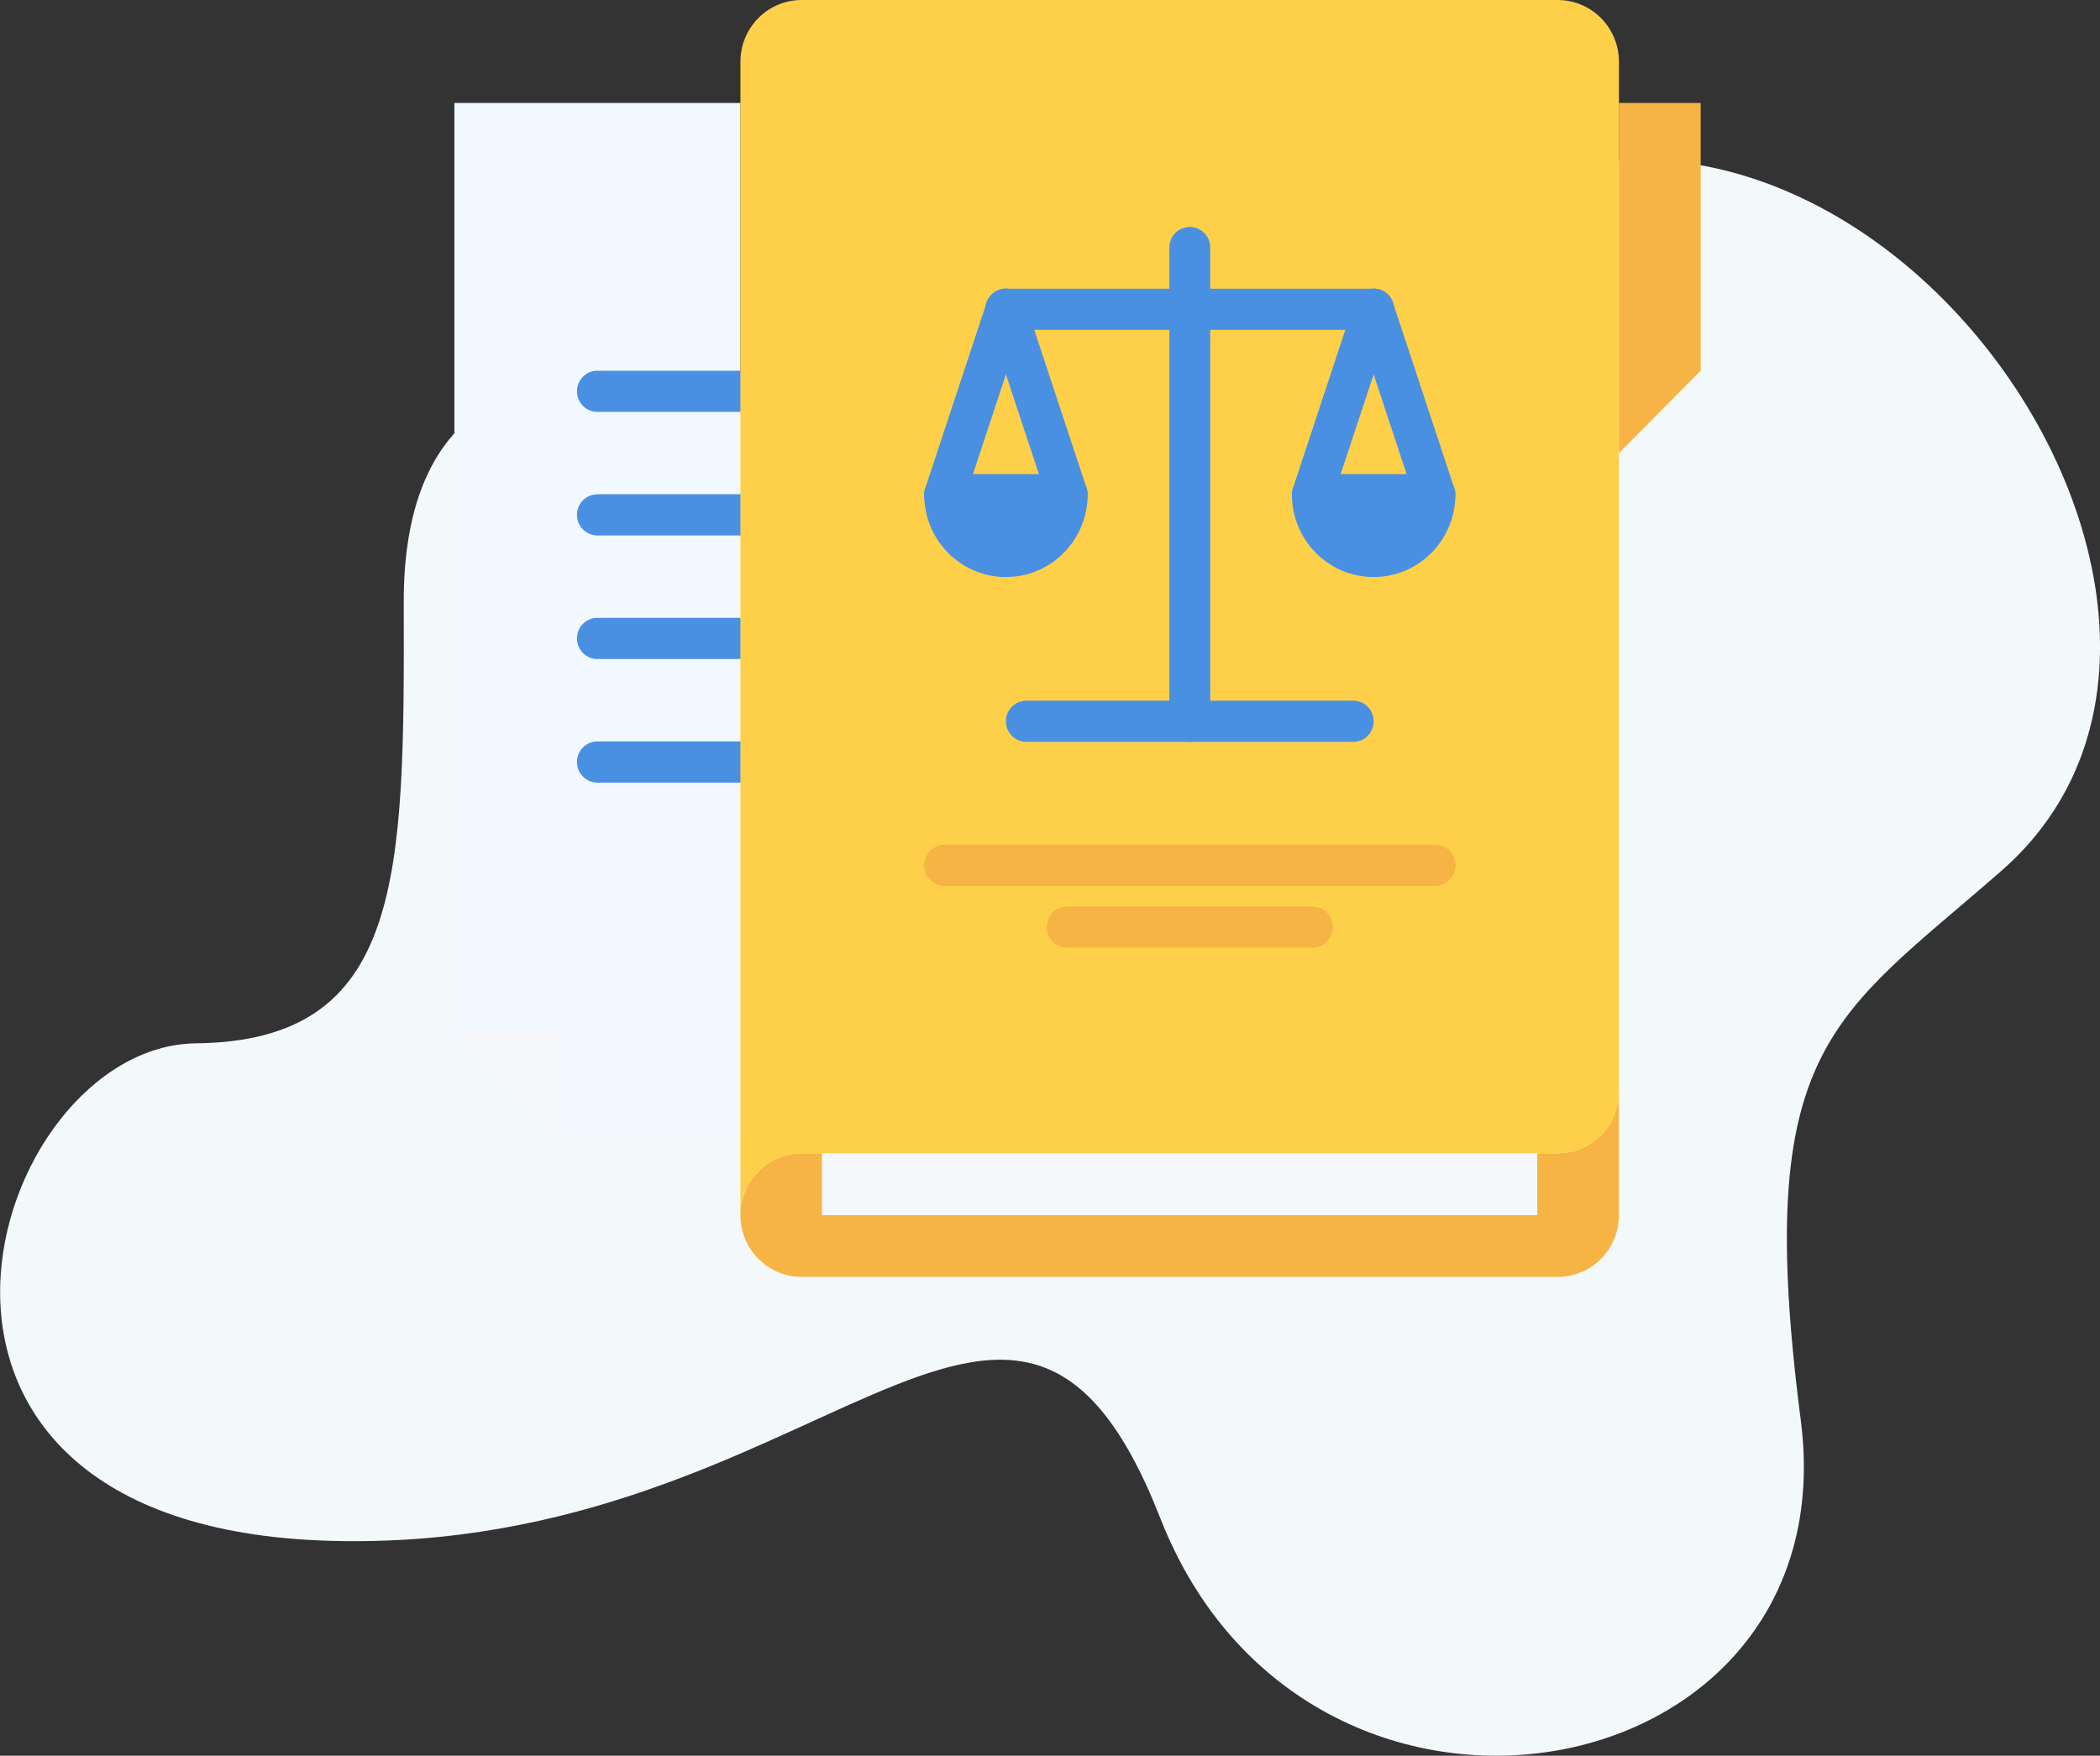 <?xml version="1.0" encoding="UTF-8"?>
<svg width="171px" height="143px" viewBox="0 0 171 143" version="1.1" xmlns="http://www.w3.org/2000/svg" xmlns:xlink="http://www.w3.org/1999/xlink">
    <rect x="0" y="0" width="171" height="143" fill="#333333" stroke="none"/>
    <!-- Generator: Sketch 57 (83077) - https://sketch.com -->
    <title>Group 20@1,5x</title>
    <desc>Created with Sketch.</desc>
    <g id="Page-1" stroke="none" stroke-width="1" fill="none" fill-rule="evenodd">
        <g id="EPIPAY-Homepage" transform="translate(-786, -1046)">
            <g id="Icon" transform="translate(771, 1032)">
                <g id="Group-20">
                    <path d="M76.87,47.472 C76.87,47.472 47.81,35.22 47.877,63.081 C47.931,85.372 47.895,98.787 30.956,98.978 C14.017,99.17 1.763,138.327 41.813,139.497 C81.864,140.666 97.487,107.036 109.48,137.652 C121.472,168.267 165.582,160.256 161.638,129.709 C157.693,99.161 164.24,96.95 177.985,84.917 C204.893,61.36 158.298,1.38 123.511,39.197 C88.723,77.014 89.521,55.86 76.87,47.472 Z" id="Shape-505-copy-2" fill="#F3F8FA"></path>
                    <g id="Group-22" transform="translate(52, 14)">
                        <polygon id="Fill-1" fill="#F2F8FF" points="23.291 62.065 23.291 92.258 8.318 92.258 8.318 83.871 0 83.871 0 8.387 23.291 8.387"></polygon>
                        <path d="M23.291,33.549 L11.646,33.549 C10.725,33.549 9.982,32.799 9.982,31.871 C9.982,30.943 10.725,30.194 11.646,30.194 L23.291,30.194 C24.211,30.194 24.955,30.943 24.955,31.871 C24.955,32.799 24.211,33.549 23.291,33.549 Z" id="Fill-2" fill="#4A90E2"></path>
                        <path d="M23.291,43.613 L11.646,43.613 C10.725,43.613 9.982,42.864 9.982,41.936 C9.982,41.008 10.725,40.258 11.646,40.258 L23.291,40.258 C24.211,40.258 24.955,41.008 24.955,41.936 C24.955,42.864 24.211,43.613 23.291,43.613 Z" id="Fill-3" fill="#4A90E2"></path>
                        <path d="M23.291,53.677 L11.646,53.677 C10.725,53.677 9.982,52.928 9.982,52 C9.982,51.072 10.725,50.323 11.646,50.323 L23.291,50.323 C24.211,50.323 24.955,51.072 24.955,52 C24.955,52.928 24.211,53.677 23.291,53.677 Z" id="Fill-4" fill="#4A90E2"></path>
                        <path d="M23.291,63.742 L11.646,63.742 C10.725,63.742 9.982,62.993 9.982,62.065 C9.982,61.137 10.725,60.387 11.646,60.387 L23.291,60.387 C24.211,60.387 24.955,61.137 24.955,62.065 C24.955,62.993 24.211,63.742 23.291,63.742 Z" id="Fill-5" fill="#4A90E2"></path>
                        <polygon id="Fill-6" fill="#F5F7FA" points="8.318 83.871 8.318 92.258 0 83.871"></polygon>
                        <path d="M29.946,98.968 L88.173,98.968 L88.173,93.935 L89.837,93.935 C92.599,93.935 94.828,91.688 94.828,88.903 L94.828,98.968 C94.828,101.753 92.599,104 89.837,104 L28.282,104 C25.52,104 23.291,101.753 23.291,98.968 C23.291,96.2 25.52,93.935 28.282,93.935 L29.946,93.935 L29.946,98.968 Z" id="Fill-7" fill="#F6B445"></path>
                        <polygon id="Fill-8" fill="#F5F7FA" points="29.946 98.968 88.173 98.968 88.173 93.935 29.946 93.935"></polygon>
                        <polygon id="Fill-9" fill="#F6B445" points="101.483 8.387 101.483 30.194 94.828 36.903 94.828 8.387"></polygon>
                        <path d="M89.837,0 L28.282,0 C25.52,0 23.291,2.248 23.291,5.032 L23.291,98.968 C23.291,96.2 25.52,93.935 28.282,93.935 L89.837,93.935 C92.599,93.935 94.828,91.688 94.828,88.903 L94.828,5.032 C94.828,2.248 92.599,0 89.837,0 Z M44.918,45.324 C42.157,45.324 39.927,43.076 39.927,40.292 L49.909,40.292 C49.909,43.076 47.663,45.324 44.918,45.324 Z M74.848,45.324 C72.086,45.324 69.857,43.076 69.857,40.292 L79.838,40.292 C79.838,43.076 77.609,45.324 74.848,45.324 Z" id="Fill-10" fill="#FED049"></path>
                        <path d="M49.901,41.969 C49.204,41.969 48.555,41.524 48.324,40.822 L43.333,25.722 C43.042,24.843 43.512,23.893 44.385,23.598 C45.261,23.303 46.199,23.78 46.489,24.66 L51.48,39.76 C51.771,40.639 51.3,41.588 50.428,41.884 C50.252,41.942 50.076,41.969 49.901,41.969 Z" id="Fill-11" fill="#4A90E2"></path>
                        <path d="M59.883,60.424 C58.963,60.424 58.22,59.675 58.22,58.747 L58.22,20.159 C58.22,19.231 58.963,18.482 59.883,18.482 C60.803,18.482 61.547,19.231 61.547,20.159 L61.547,58.748 C61.547,59.675 60.803,60.424 59.883,60.424 Z" id="Fill-12" fill="#4A90E2"></path>
                        <path d="M69.862,41.969 C69.689,41.969 69.511,41.942 69.335,41.884 C68.465,41.588 67.993,40.64 68.284,39.76 L73.275,24.66 C73.567,23.783 74.498,23.303 75.38,23.598 C76.25,23.893 76.723,24.841 76.431,25.722 L71.44,40.822 C71.207,41.524 70.559,41.969 69.862,41.969 Z" id="Fill-13" fill="#4A90E2"></path>
                        <path d="M79.844,41.969 C79.147,41.969 78.498,41.524 78.266,40.822 L73.275,25.722 C72.984,24.843 73.455,23.893 74.326,23.598 C75.204,23.303 76.14,23.78 76.431,24.66 L81.422,39.76 C81.713,40.639 81.242,41.588 80.371,41.884 C80.194,41.942 80.018,41.969 79.844,41.969 Z" id="Fill-14" fill="#4A90E2"></path>
                        <path d="M73.192,60.424 L46.574,60.424 C45.654,60.424 44.91,59.675 44.91,58.747 C44.91,57.819 45.654,57.069 46.574,57.069 L73.192,57.069 C74.112,57.069 74.856,57.819 74.856,58.747 C74.856,59.675 74.112,60.424 73.192,60.424 Z" id="Fill-15" fill="#4A90E2"></path>
                        <path d="M79.853,72.161 L39.913,72.161 C38.993,72.161 38.249,71.411 38.249,70.484 C38.249,69.556 38.993,68.806 39.913,68.806 L79.853,68.806 C80.773,68.806 81.517,69.556 81.517,70.484 C81.517,71.411 80.773,72.161 79.853,72.161 Z" id="Fill-16" fill="#F6B445"></path>
                        <path d="M69.872,77.192 L49.898,77.192 C48.978,77.192 48.234,76.441 48.234,75.514 C48.234,74.586 48.978,73.837 49.898,73.837 L69.872,73.837 C70.791,73.837 71.535,74.586 71.535,75.514 C71.535,76.441 70.791,77.192 69.872,77.192 Z" id="Fill-17" fill="#F6B445"></path>
                        <path d="M39.919,41.969 C39.746,41.969 39.568,41.942 39.394,41.884 C38.523,41.588 38.051,40.64 38.342,39.76 L43.333,24.66 C43.624,23.783 44.558,23.303 45.438,23.598 C46.308,23.893 46.78,24.841 46.489,25.722 L41.498,40.822 C41.265,41.524 40.616,41.969 39.919,41.969 Z" id="Fill-18" fill="#4A90E2"></path>
                        <path d="M49.901,38.614 L39.919,38.614 C38.999,38.614 38.256,39.363 38.256,40.292 C38.256,43.99 41.24,47.001 44.91,47.001 C48.58,47.001 51.565,43.99 51.565,40.292 C51.565,39.363 50.821,38.614 49.901,38.614 Z" id="Fill-19" fill="#4A90E2"></path>
                        <path d="M79.844,38.614 L69.862,38.614 C68.942,38.614 68.198,39.363 68.198,40.292 C68.198,43.99 71.183,47.001 74.853,47.001 C78.523,47.001 81.507,43.99 81.507,40.292 C81.507,39.363 80.763,38.614 79.844,38.614 Z" id="Fill-20" fill="#4A90E2"></path>
                        <path d="M74.853,26.869 L44.91,26.869 C43.99,26.869 43.247,26.119 43.247,25.192 C43.247,24.264 43.99,23.514 44.91,23.514 L74.853,23.514 C75.772,23.514 76.517,24.264 76.517,25.192 C76.517,26.119 75.772,26.869 74.853,26.869 Z" id="Fill-21" fill="#4A90E2"></path>
                    </g>
                </g>
            </g>
        </g>
    </g>
</svg>